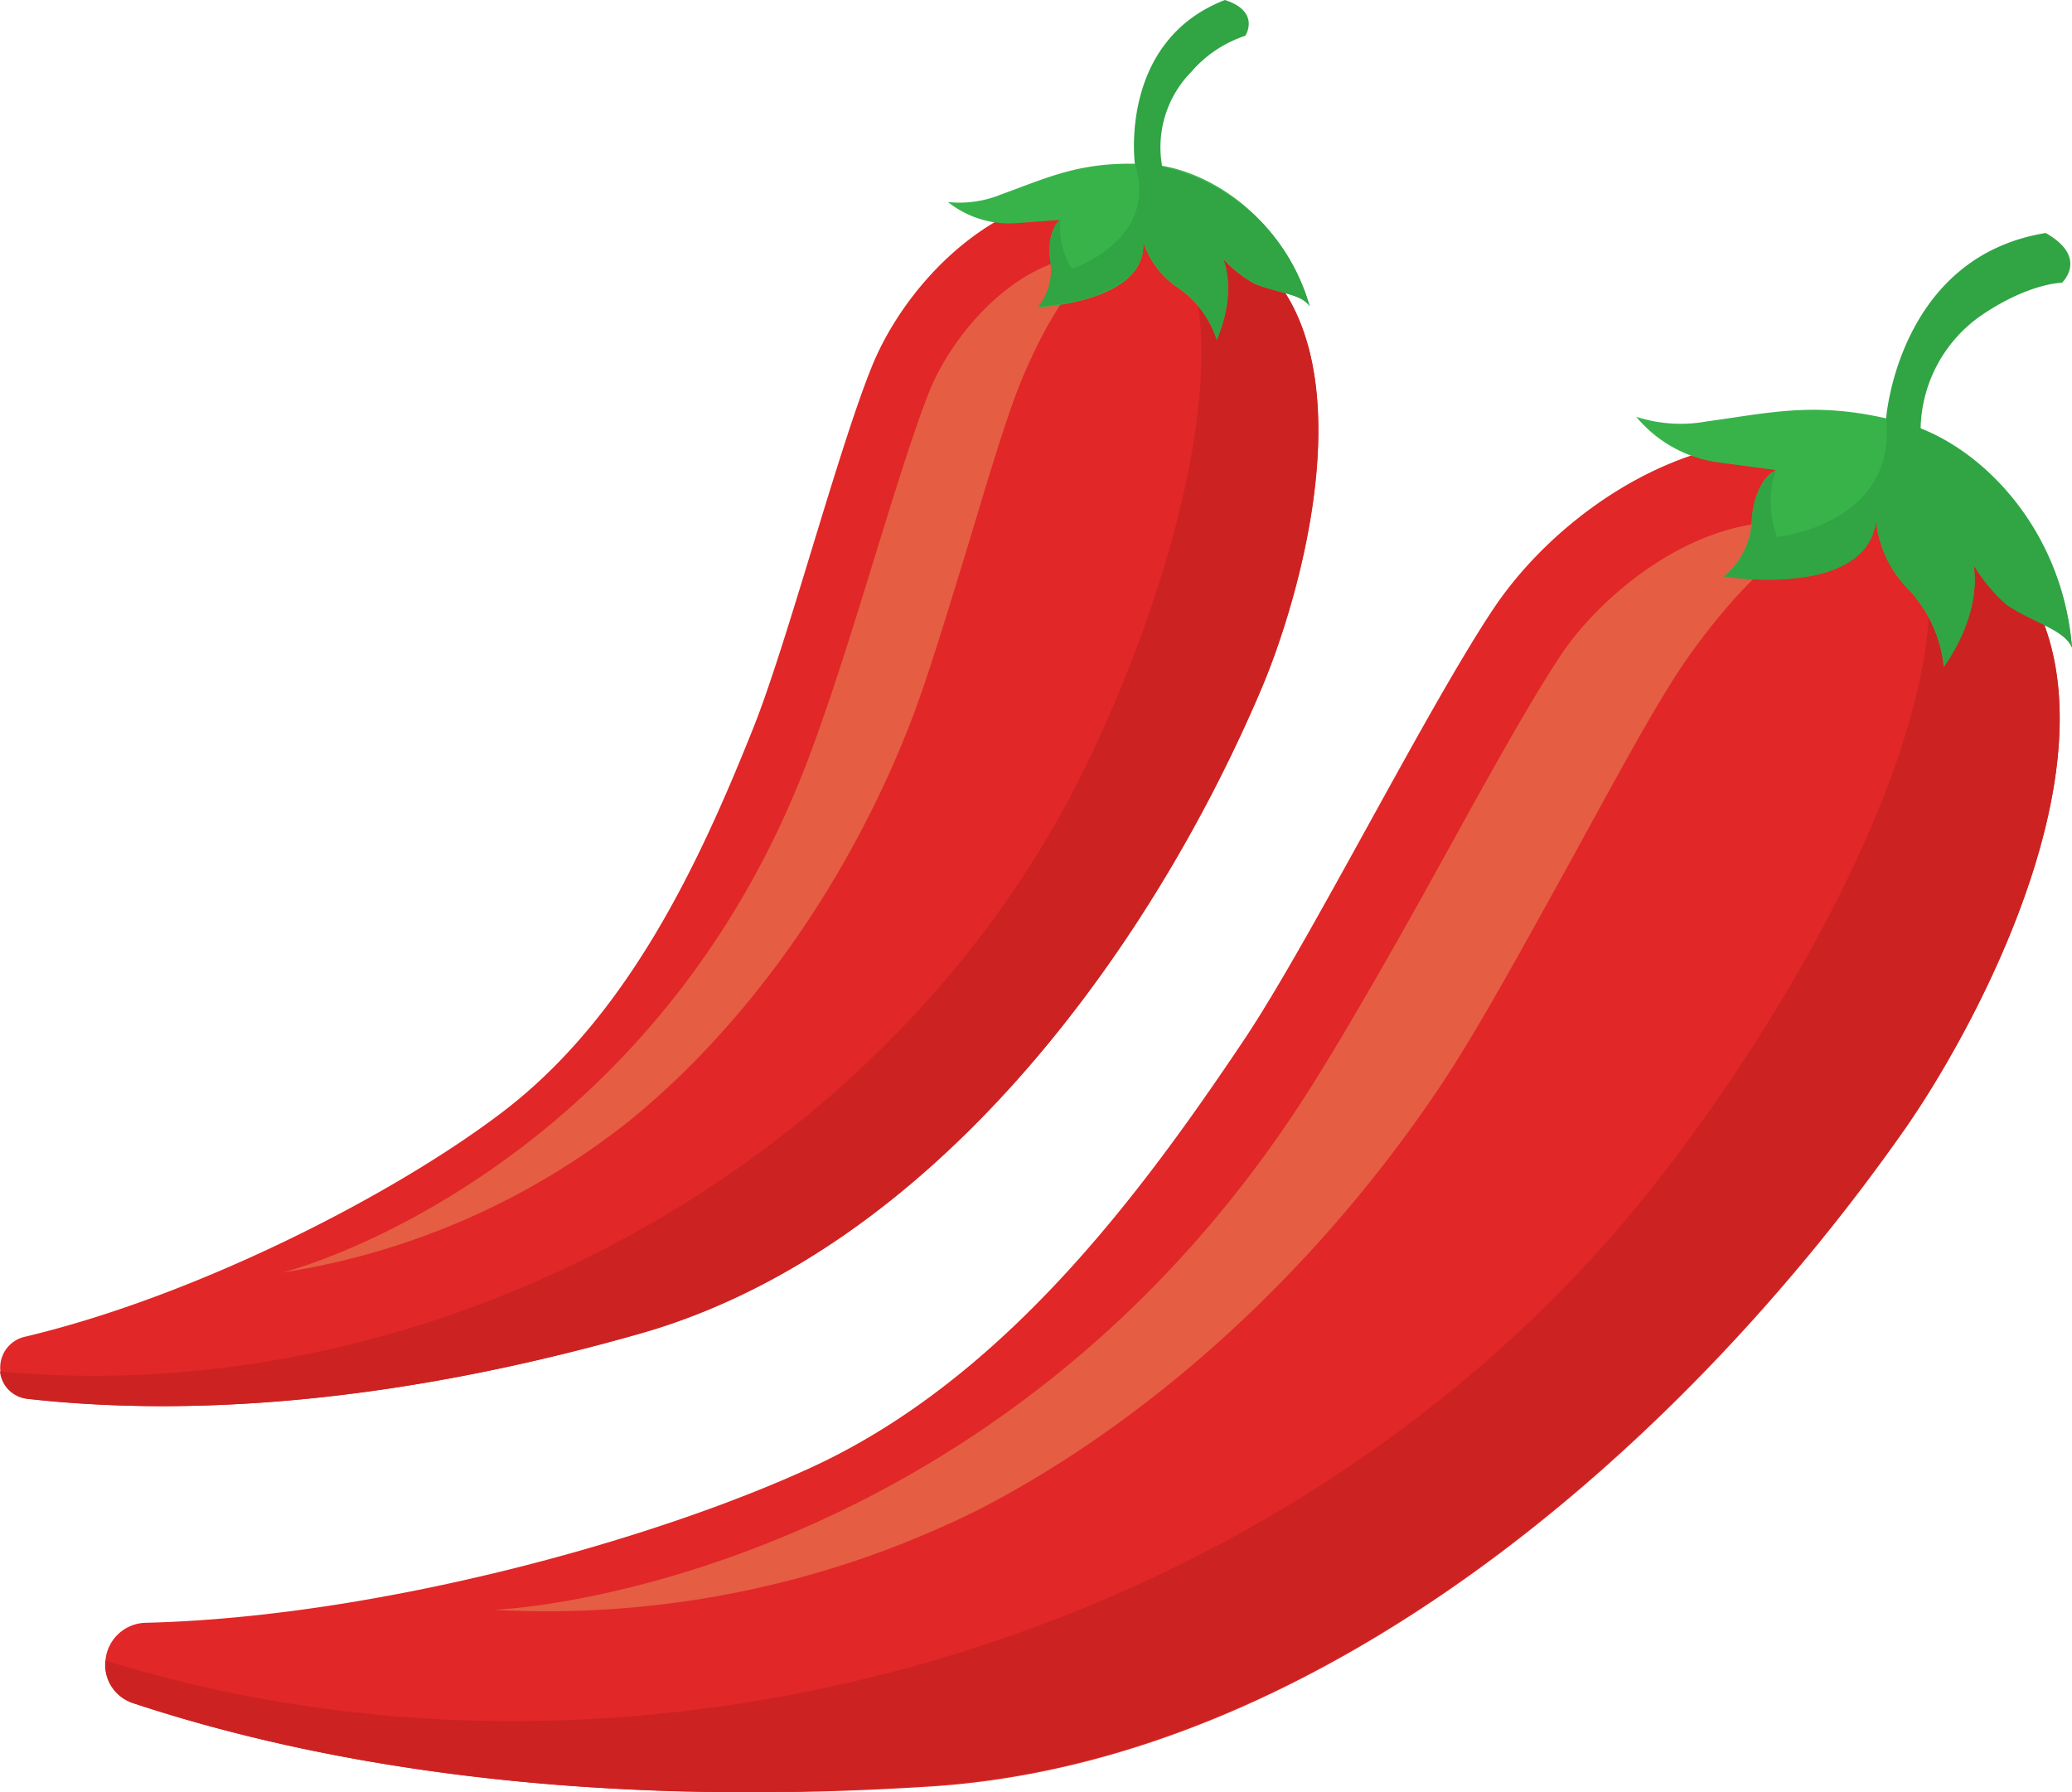 <svg xmlns="http://www.w3.org/2000/svg" viewBox="0 0 141.94 122.75"><defs><style>.cls-1{fill:#e12727;}.cls-2{fill:#e55d42;}.cls-3{fill:#cc2322;}.cls-4{fill:#37b34a;}.cls-5{fill:#31a444;}</style></defs><title>pepper</title><g id="Layer_2" data-name="Layer 2"><g id="Layer_1-2" data-name="Layer 1"><path class="cls-1" d="M1.92,95.82a2.16,2.16,0,0,1-.27-4.24c11.61-2.74,25-9.57,32.46-15.17C43,69.81,47.95,59,51.59,49.9c2.31-5.75,5.79-19,8.13-24.78,3.26-8.07,14.4-18,26.4-7.33,7.68,6.81,3,23.14.22,29.55-7.68,18-22.6,38.38-42.52,44C25.44,96.6,11.44,96.89,1.92,95.82Z"/><path class="cls-2" d="M43.11,76.78c7.73-6.28,14.63-15.7,19-26.62,1.22-3,2.64-7.69,4.15-12.63,1.41-4.63,2.79-9.44,4-12.15,3-6.89,5.65-7.92,5.65-7.92-6-.4-10.67,5.47-12.21,9.26-1.11,2.74-2.57,7.52-4,12.15-1.51,4.94-3,9.57-4.15,12.63C46,77.35,24.64,85.77,19.33,87.17A50.6,50.6,0,0,0,43.11,76.78Z"/><path class="cls-3" d="M86.34,47.35c2.74-6.41,7.46-22.74-.22-29.55a16.83,16.83,0,0,0-9.52-4.57h0c9.85,2.86,5.51,23.44-2.32,39.45C61,79.78,29.79,96.74,0,93.94a2.09,2.09,0,0,0,1.89,1.88c9.53,1.07,23.53.77,41.91-4.45C63.74,85.72,78.66,65.32,86.34,47.35Z"/><path class="cls-4" d="M83.35,23.29a6.84,6.84,0,0,0-2.59-3.53,6,6,0,0,1-2.45-3.2c.33,4.14-7.18,4.49-7.18,4.49a4,4,0,0,0,.81-3.23c-.24-2.2.72-2.76.72-2.76l-2.94.22a6.76,6.76,0,0,1-4.78-1.44,7.56,7.56,0,0,0,3.64-.52C72,12.08,74.15,11,78.66,11.25c3.93.21,9.23,3.54,11.05,9.7-.55-.84-2.22-.86-3.78-1.52a8.7,8.7,0,0,1-2.17-1.72S84.81,19.87,83.35,23.29Z"/><path class="cls-5" d="M89.72,21a13.46,13.46,0,0,0-10.1-9.56v0a7.37,7.37,0,0,1,2-6.53,8.33,8.33,0,0,1,3.69-2.46S86.39.8,83.91,0c-7.28,2.82-6.17,11.19-6.17,11.19v0c1.71,5.28-4.31,7.22-4.31,7.22a5.25,5.25,0,0,1-.78-3.4,1.41,1.41,0,0,0-.39.46,3.69,3.69,0,0,0-.33,2.3A4,4,0,0,1,71.13,21s7.51-.36,7.18-4.49a6,6,0,0,0,2.45,3.2,6.84,6.84,0,0,1,2.59,3.53c1.46-3.42.42-5.58.42-5.58a8.7,8.7,0,0,0,2.17,1.72C87.49,20.09,89.17,20.11,89.72,21Z"/><path class="cls-1" d="M9.14,116.67a2.83,2.83,0,0,1,.8-5.51c15.62-.37,34.58-5.54,45.72-10.68C68.8,94.4,78.12,81.83,85.24,71.2c4.51-6.74,12.56-22.79,17.12-29.58,6.37-9.47,23.32-19.15,35.82-2.27,8,10.81-2.45,30.47-7.69,38-14.7,21-39.35,43.1-66.4,45C39.1,124,21.06,120.61,9.14,116.67Z"/><path class="cls-2" d="M67.1,103.38c11.61-6,23-16.18,31.58-29,2.38-3.55,5.46-9.14,8.73-15.07,3.06-5.55,6.13-11.36,8.38-14.5,5.75-8,9.39-8.63,9.39-8.63C117.59,34.06,110,40.32,107,44.76c-2.16,3.21-5.32,8.95-8.38,14.5-3.27,5.92-6.45,11.45-8.73,15.07C70.67,104.89,41,109.91,33.81,110.27A66.31,66.31,0,0,0,67.1,103.38Z"/><path class="cls-3" d="M130.49,77.31c5.25-7.48,15.7-27.15,7.69-38-3.43-4.62-7.19-7.24-11-8.43h0c11.86,6.32.74,31.55-13.63,50C89.23,112,44.63,125.37,7.22,113.74a2.74,2.74,0,0,0,1.92,2.93c11.93,3.95,30,7.35,54.94,5.62C91.14,120.41,115.78,98.28,130.49,77.31Z"/><path class="cls-4" d="M133.15,45.65a9,9,0,0,0-2.36-5.22,7.82,7.82,0,0,1-2.28-4.77c-.7,5.4-10.42,3.82-10.42,3.82A5.22,5.22,0,0,0,120,35.55c.28-2.88,1.66-3.35,1.66-3.35l-3.83-.51a8.86,8.86,0,0,1-5.74-3.14,9.91,9.91,0,0,0,4.81.32c4.74-.65,7.77-1.45,13.49.08,5,1.33,10.87,7,11.55,15.42-.48-1.22-2.62-1.7-4.44-3a11.41,11.41,0,0,1-2.32-2.79S135.94,41.66,133.15,45.65Z"/><path class="cls-5" d="M141.94,44.37c-.63-7.74-5.68-13.14-10.37-15v0a9.66,9.66,0,0,1,4.28-7.85c3.22-2.15,5.4-2.15,5.4-2.15s1.86-1.72-1.11-3.41c-10.1,1.64-10.93,12.68-10.93,12.68s0,0,0,.06c.77,7.23-7.48,8.09-7.48,8.09a6.88,6.88,0,0,1-.08-4.56,1.85,1.85,0,0,0-.63.48,4.83,4.83,0,0,0-1,2.86,5.23,5.23,0,0,1-1.91,3.93s9.72,1.57,10.42-3.82a7.82,7.82,0,0,0,2.28,4.77,9,9,0,0,1,2.36,5.22c2.8-4,2-7,2-7a11.41,11.41,0,0,0,2.32,2.79C139.32,42.67,141.46,43.15,141.94,44.37Z"/></g></g></svg>
